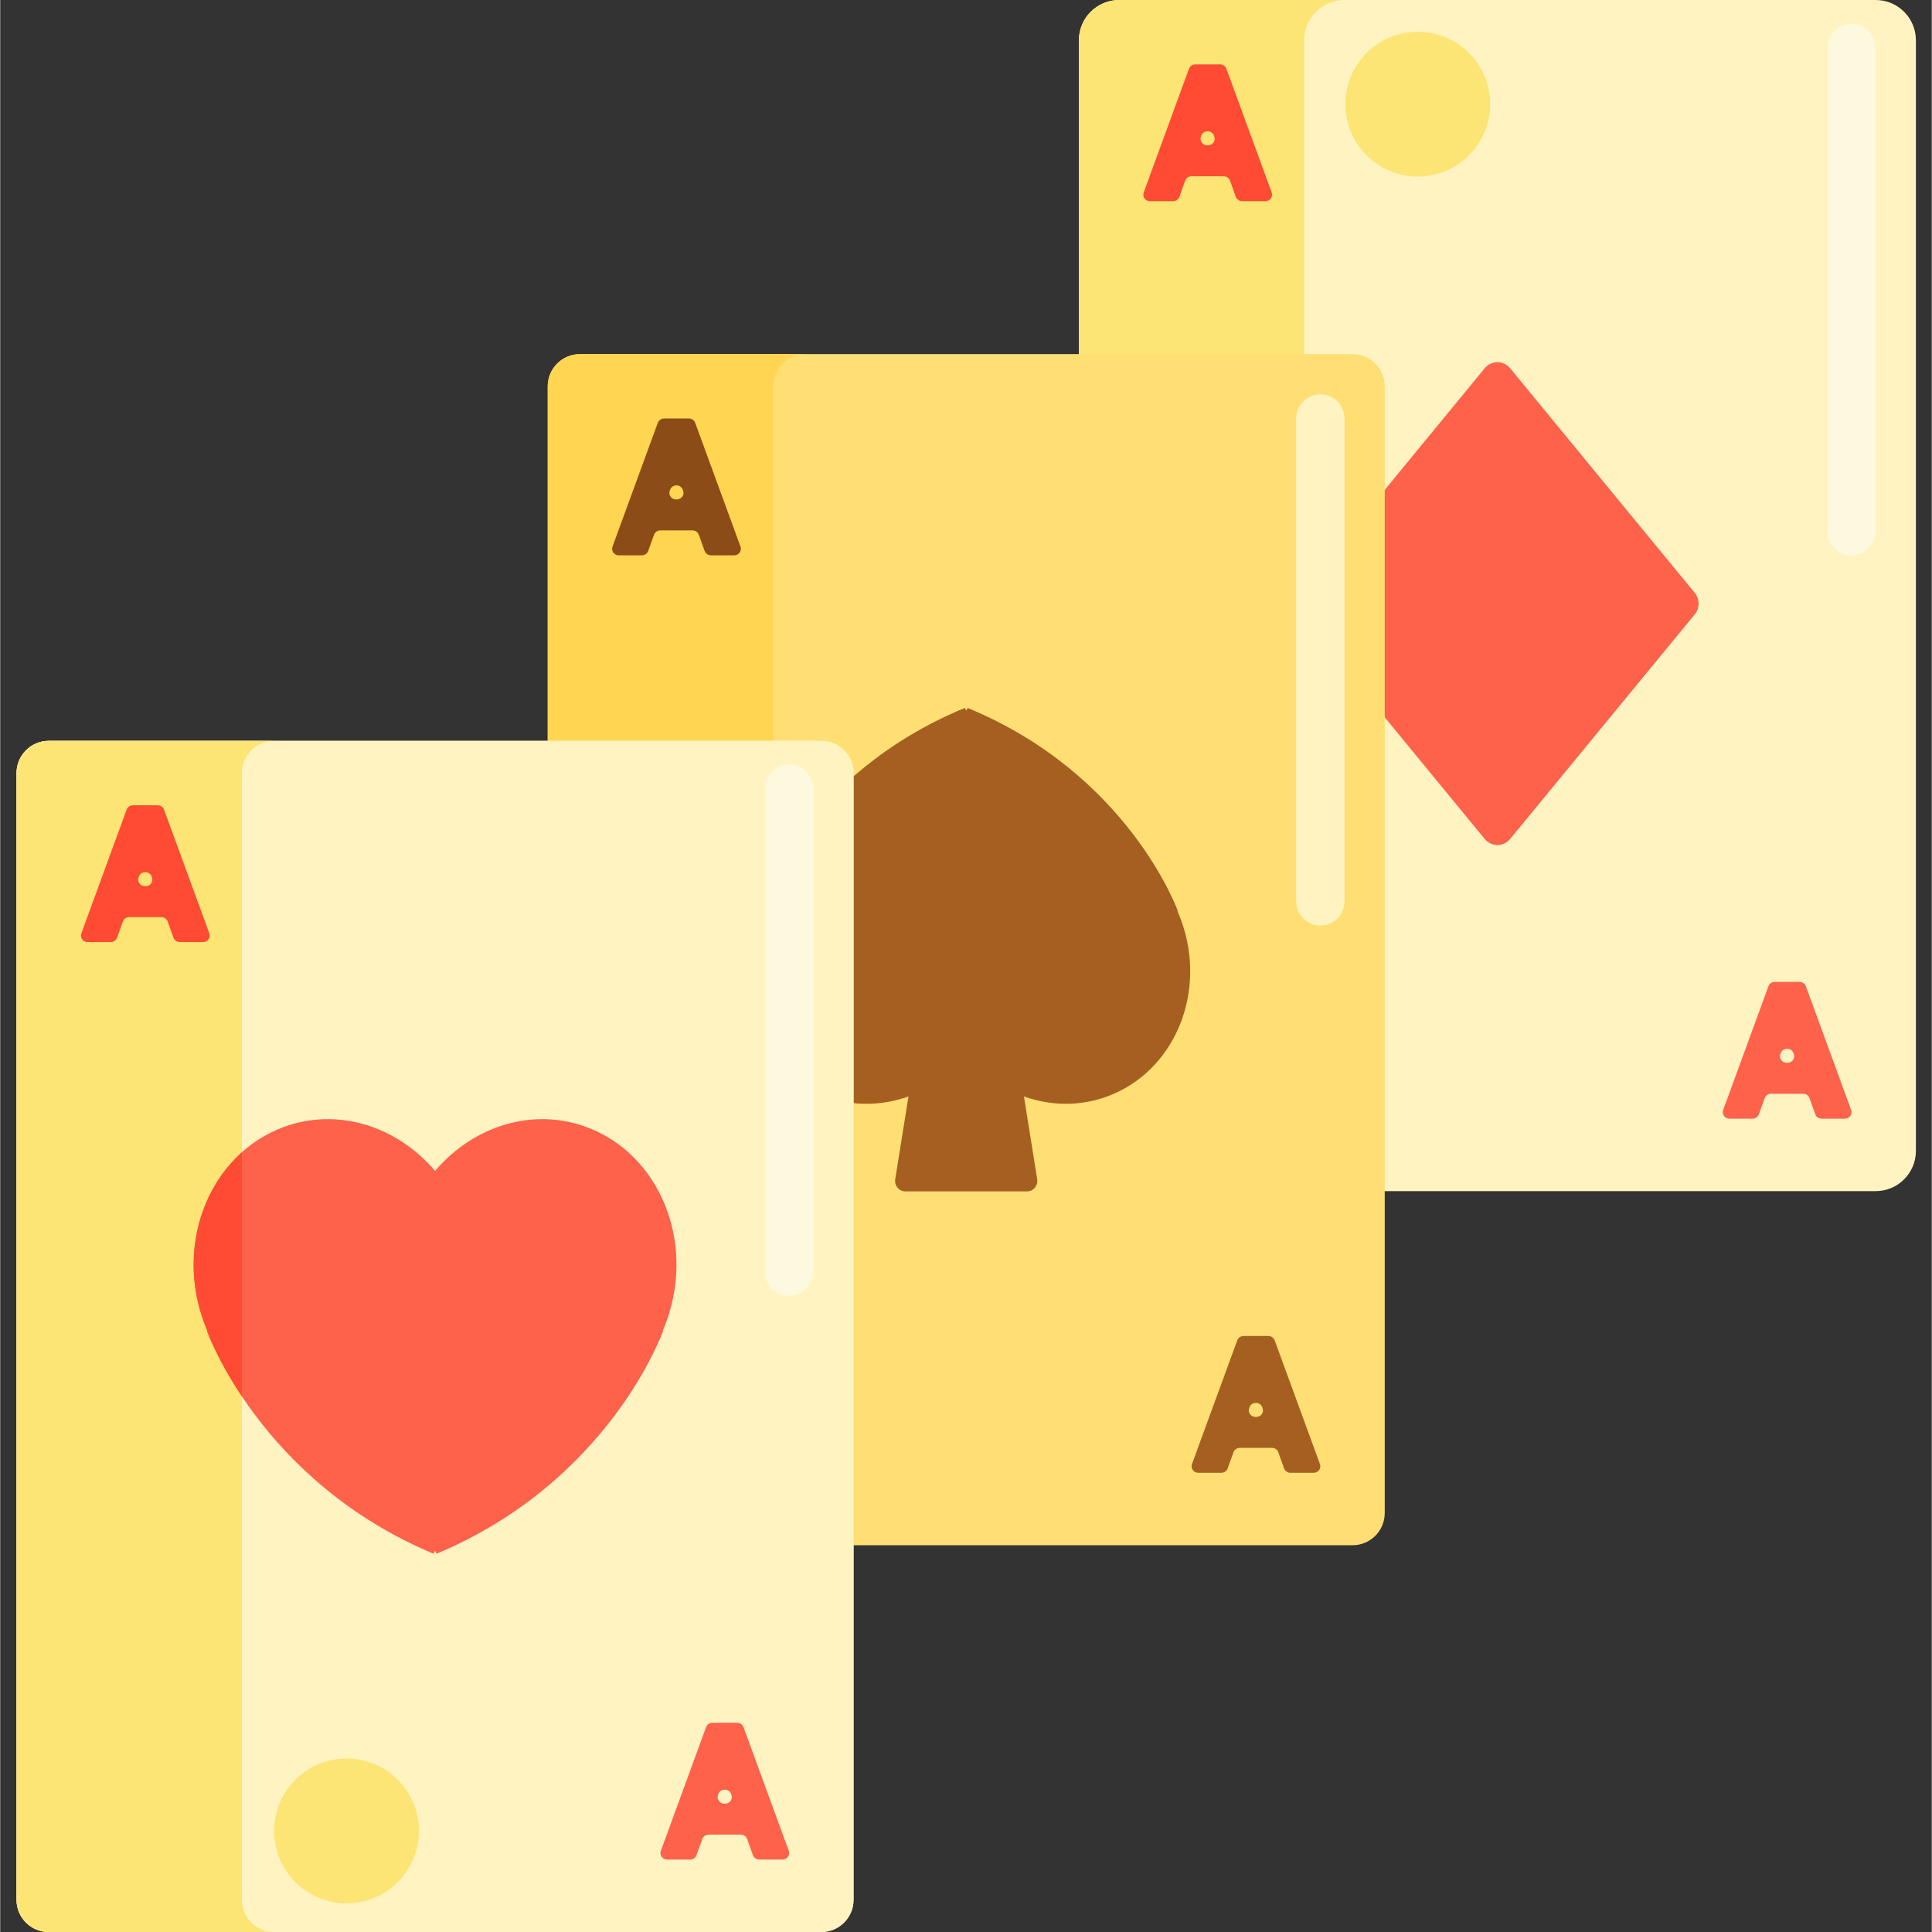 <svg height="480pt" viewBox="-4 0 480 480.112" width="480pt" xmlns="http://www.w3.org/2000/svg"><rect x="-4" y="0" width="480" height="480.112" fill="#333333" stroke="none"/><path d="m462.055 296h-188c-5.52 0-10-4.477-10-10v-276c0-5.523 4.48-10 10-10h188c5.523 0 10 4.477 10 10v276c0 5.523-4.477 10-10 10zm0 0" fill="#fff4c1"/><path d="m320.055 286v-276c0-5.523 4.48-10 10-10h-56c-5.52 0-10 4.477-10 10v276c0 5.523 4.48 10 10 10h56c-5.52 0-10-4.477-10-10zm0 0" fill="#fce575"/><path d="m299.129 16h-6.148c-.703 0-1.336.434-1.574 1.078l-11.254 30.762c-.383 1.055.422 2.16 1.574 2.16h5.719c.711 0 1.344-.438 1.578-1.086l1.445-4.023c.234-.652.867-1.086 1.578-1.086h7.977c.711 0 1.344.434 1.578 1.086l1.445 4.023c.234.648.867 1.086 1.578 1.086h5.762c1.152 0 1.957-1.105 1.574-2.16l-11.258-30.762c-.238-.645-.867-1.078-1.574-1.078zm-4.754 17.957.09-.25c.523-1.445 2.637-1.441 3.152.004l.09.25c.379 1.055-.43 2.152-1.578 2.152h-.176c-1.152 0-1.957-1.102-1.578-2.156zm0 0" fill="#ff4b34"/><path d="m443.129 244h-6.148c-.703 0-1.336.434-1.574 1.078l-11.254 30.762c-.383 1.055.422 2.16 1.574 2.16h5.719c.711 0 1.344-.438 1.578-1.086l1.445-4.023c.234-.652.867-1.086 1.578-1.086h7.977c.711 0 1.344.434 1.578 1.086l1.445 4.023c.234.648.867 1.086 1.578 1.086h5.762c1.152 0 1.957-1.105 1.574-2.16l-11.258-30.762c-.238-.645-.867-1.078-1.574-1.078zm-4.754 17.957.09-.25c.523-1.445 2.637-1.441 3.152.004l.09.25c.379 1.055-.43 2.152-1.578 2.152h-.176c-1.152 0-1.957-1.102-1.578-2.156zm0 0" fill="#ff624b"/><path d="m364.906 91.496-45.898 55.844c-1.27 1.543-1.27 3.781 0 5.32l45.898 55.844c1.641 1.992 4.66 1.992 6.301 0l45.902-55.844c1.266-1.543 1.266-3.781 0-5.32l-45.906-55.844c-1.637-1.992-4.656-1.992-6.297 0zm0 0" fill="#ff624b"/><path d="m332.055 384h-192c-4.418 0-8-3.582-8-8v-280c0-4.418 3.582-8 8-8h192c4.418 0 8 3.582 8 8v280c0 4.418-3.582 8-8 8zm0 0" fill="#ffdf74"/><path d="m188.055 376v-280c0-4.418 3.582-8 8-8h-56c-4.418 0-8 3.582-8 8v280c0 4.418 3.582 8 8 8h56c-4.418 0-8-3.582-8-8zm0 0" fill="#ffd551"/><path d="m289.512 228.809c-.289-.805-.613-1.586-.949-2.359l.086-.043s-12.121-33.969-52.25-50.48c-.121.23-.223.461-.344.691-.117-.23-.227-.461-.348-.691-40.129 16.512-52.246 50.48-52.246 50.48l.086.043c-.34.773-.66 1.555-.949 2.359-6.473 17.988 1.762 37.531 18.387 43.656 6.891 2.539 14.133 2.355 20.719.012l-3.297 20.598c-.25 1.574.965 3 2.559 3h30.172c1.594 0 2.809-1.426 2.559-3l-3.297-20.598c6.586 2.344 13.828 2.527 20.719-.012 16.629-6.125 24.863-25.672 18.395-43.656zm0 0" fill="#a56021"/><path d="m167.129 104h-6.148c-.703 0-1.336.434-1.574 1.078l-11.254 30.762c-.383 1.055.422 2.16 1.574 2.16h5.719c.711 0 1.344-.438 1.578-1.086l1.445-4.023c.234-.652.867-1.086 1.578-1.086h7.977c.711 0 1.344.434 1.578 1.086l1.445 4.023c.234.648.867 1.086 1.578 1.086h5.762c1.152 0 1.957-1.105 1.574-2.16l-11.258-30.762c-.238-.645-.867-1.078-1.574-1.078zm-4.754 17.957.09-.25c.523-1.445 2.637-1.441 3.152.004l.09.25c.379 1.055-.43 2.152-1.578 2.152h-.176c-1.152 0-1.957-1.102-1.578-2.156zm0 0" fill="#8c4c17"/><path d="m311.129 332h-6.148c-.703 0-1.336.434-1.574 1.078l-11.254 30.762c-.383 1.055.422 2.16 1.574 2.16h5.719c.711 0 1.344-.438 1.578-1.086l1.445-4.023c.234-.652.867-1.086 1.578-1.086h7.977c.711 0 1.344.434 1.578 1.086l1.445 4.023c.234.648.867 1.086 1.578 1.086h5.762c1.152 0 1.957-1.105 1.574-2.16l-11.258-30.762c-.238-.645-.867-1.078-1.574-1.078zm-4.754 17.957.09-.25c.523-1.445 2.637-1.441 3.152.004l.09.25c.379 1.055-.43 2.152-1.578 2.152h-.176c-1.152 0-1.957-1.102-1.578-2.156zm0 0" fill="#a56021"/><path d="m200.055 480.113h-192c-4.418 0-8-3.582-8-8v-280c0-4.418 3.582-8 8-8h192c4.418 0 8 3.582 8 8v280c0 4.418-3.582 8-8 8zm0 0" fill="#fff4c1"/><g fill="#ff624b"><path d="m35.129 200.113h-6.148c-.703 0-1.336.43-1.574 1.078l-11.254 30.762c-.383 1.055.422 2.16 1.574 2.16h5.719c.711 0 1.344-.438 1.578-1.086l1.445-4.023c.234-.652.867-1.09 1.578-1.09h7.977c.711 0 1.344.438 1.578 1.09l1.445 4.023c.234.648.867 1.086 1.578 1.086h5.762c1.152 0 1.957-1.105 1.574-2.16l-11.258-30.762c-.238-.648-.867-1.078-1.574-1.078zm-4.754 17.957.09-.25c.523-1.449 2.637-1.445 3.152.004l.09.25c.379 1.051-.43 2.148-1.578 2.148h-.176c-1.152 0-1.957-1.102-1.578-2.152zm0 0"/><path d="m179.129 428.113h-6.148c-.703 0-1.336.43-1.574 1.078l-11.254 30.762c-.383 1.055.422 2.16 1.574 2.16h5.719c.711 0 1.344-.438 1.578-1.086l1.445-4.023c.234-.652.867-1.09 1.578-1.09h7.977c.711 0 1.344.438 1.578 1.09l1.445 4.023c.234.648.867 1.086 1.578 1.086h5.762c1.152 0 1.957-1.105 1.574-2.16l-11.258-30.762c-.238-.648-.867-1.078-1.574-1.078zm-4.754 17.957.09-.25c.523-1.449 2.637-1.445 3.152.004l.09.25c.379 1.051-.43 2.148-1.578 2.148h-.176c-1.152 0-1.957-1.102-1.578-2.152zm0 0"/><path d="m141.855 280.137c-13.535-5.074-28.348-.297-37.801 10.848-9.449-11.145-24.266-15.926-37.797-10.848-17.922 6.723-26.797 28.18-19.824 47.926.312.883.66 1.742 1.023 2.586l-.094.047s13.066 37.289 56.32 55.418c.129-.258.242-.508.371-.762.129.254.242.504.371.762 43.254-18.129 56.316-55.418 56.316-55.418l-.094-.047c.367-.844.715-1.703 1.027-2.586 6.973-19.746-1.902-41.203-19.82-47.926zm0 0"/></g><path d="m200.055 480.113h-192c-4.418 0-8-3.582-8-8v-280c0-4.418 3.582-8 8-8h192c4.418 0 8 3.582 8 8v280c0 4.418-3.582 8-8 8zm0 0" fill="#fff4c1"/><path d="m192.055 322c-3.312 0-6-2.688-6-6v-120c0-3.312 2.688-6 6-6 3.316 0 6 2.688 6 6v120c0 3.312-2.684 6-6 6zm0 0" fill="#fcf9de"/><path d="m179.129 428.113h-6.148c-.703 0-1.336.43-1.574 1.078l-11.254 30.762c-.383 1.055.422 2.16 1.574 2.16h5.719c.711 0 1.344-.438 1.578-1.086l1.445-4.023c.234-.652.867-1.09 1.578-1.09h7.977c.711 0 1.344.438 1.578 1.09l1.445 4.023c.234.648.867 1.086 1.578 1.086h5.762c1.152 0 1.957-1.105 1.574-2.16l-11.258-30.762c-.238-.648-.867-1.078-1.574-1.078zm-4.754 17.957.09-.25c.523-1.449 2.637-1.445 3.152.004l.09.25c.379 1.051-.43 2.148-1.578 2.148h-.176c-1.152 0-1.957-1.102-1.578-2.152zm0 0" fill="#ff624b"/><path d="m56.055 472.113v-280c0-4.418 3.582-8 8-8h-56c-4.418 0-8 3.582-8 8v280c0 4.418 3.582 8 8 8h56c-4.418 0-8-3.582-8-8zm0 0" fill="#fce575"/><path d="m35.129 200.113h-6.148c-.703 0-1.336.43-1.574 1.078l-11.254 30.762c-.383 1.055.422 2.16 1.574 2.16h5.719c.711 0 1.344-.438 1.578-1.086l1.445-4.023c.234-.652.867-1.09 1.578-1.09h7.977c.711 0 1.344.438 1.578 1.09l1.445 4.023c.234.648.867 1.086 1.578 1.086h5.762c1.152 0 1.957-1.105 1.574-2.16l-11.258-30.762c-.238-.648-.867-1.078-1.574-1.078zm-4.754 17.957.09-.25c.523-1.449 2.637-1.445 3.152.004l.09.25c.379 1.051-.43 2.148-1.578 2.148h-.176c-1.152 0-1.957-1.102-1.578-2.152zm0 0" fill="#ff4b34"/><path d="m141.855 280.137c-13.535-5.074-28.348-.297-37.801 10.848-9.449-11.145-24.266-15.926-37.797-10.848-17.922 6.723-26.797 28.18-19.824 47.926.312.883.66 1.742 1.023 2.586l-.094.047s13.066 37.289 56.32 55.418c.129-.258.242-.508.371-.762.129.254.242.504.371.762 43.254-18.129 56.316-55.418 56.316-55.418l-.094-.047c.367-.844.715-1.703 1.027-2.586 6.973-19.746-1.902-41.203-19.82-47.926zm0 0" fill="#ff624b"/><path d="m324.055 230c-3.312 0-6-2.688-6-6v-120c0-3.312 2.688-6 6-6 3.316 0 6 2.688 6 6v120c0 3.312-2.684 6-6 6zm0 0" fill="#fff4c1"/><path d="m456.055 138c-3.312 0-6-2.688-6-6v-120c0-3.312 2.688-6 6-6 3.316 0 6 2.688 6 6v120c0 3.312-2.684 6-6 6zm0 0" fill="#fcf9de"/><path d="m100.055 455c0 9.941-8.059 18-18 18-9.941 0-18-8.059-18-18s8.059-18 18-18c9.941 0 18 8.059 18 18zm0 0" fill="#fce575"/><path d="m46.438 328.059c.309.887.66 1.742 1.023 2.59l-.094.047s2.441 6.953 8.688 16.312v-60.629c-10.77 9.656-15.094 26.18-9.617 41.68zm0 0" fill="#ff4b34"/><path d="m366.273 25.887c0 9.941-8.059 18-18 18-9.941 0-18-8.059-18-18 0-9.941 8.059-18 18-18 9.941 0 18 8.059 18 18zm0 0" fill="#fce575"/></svg>
